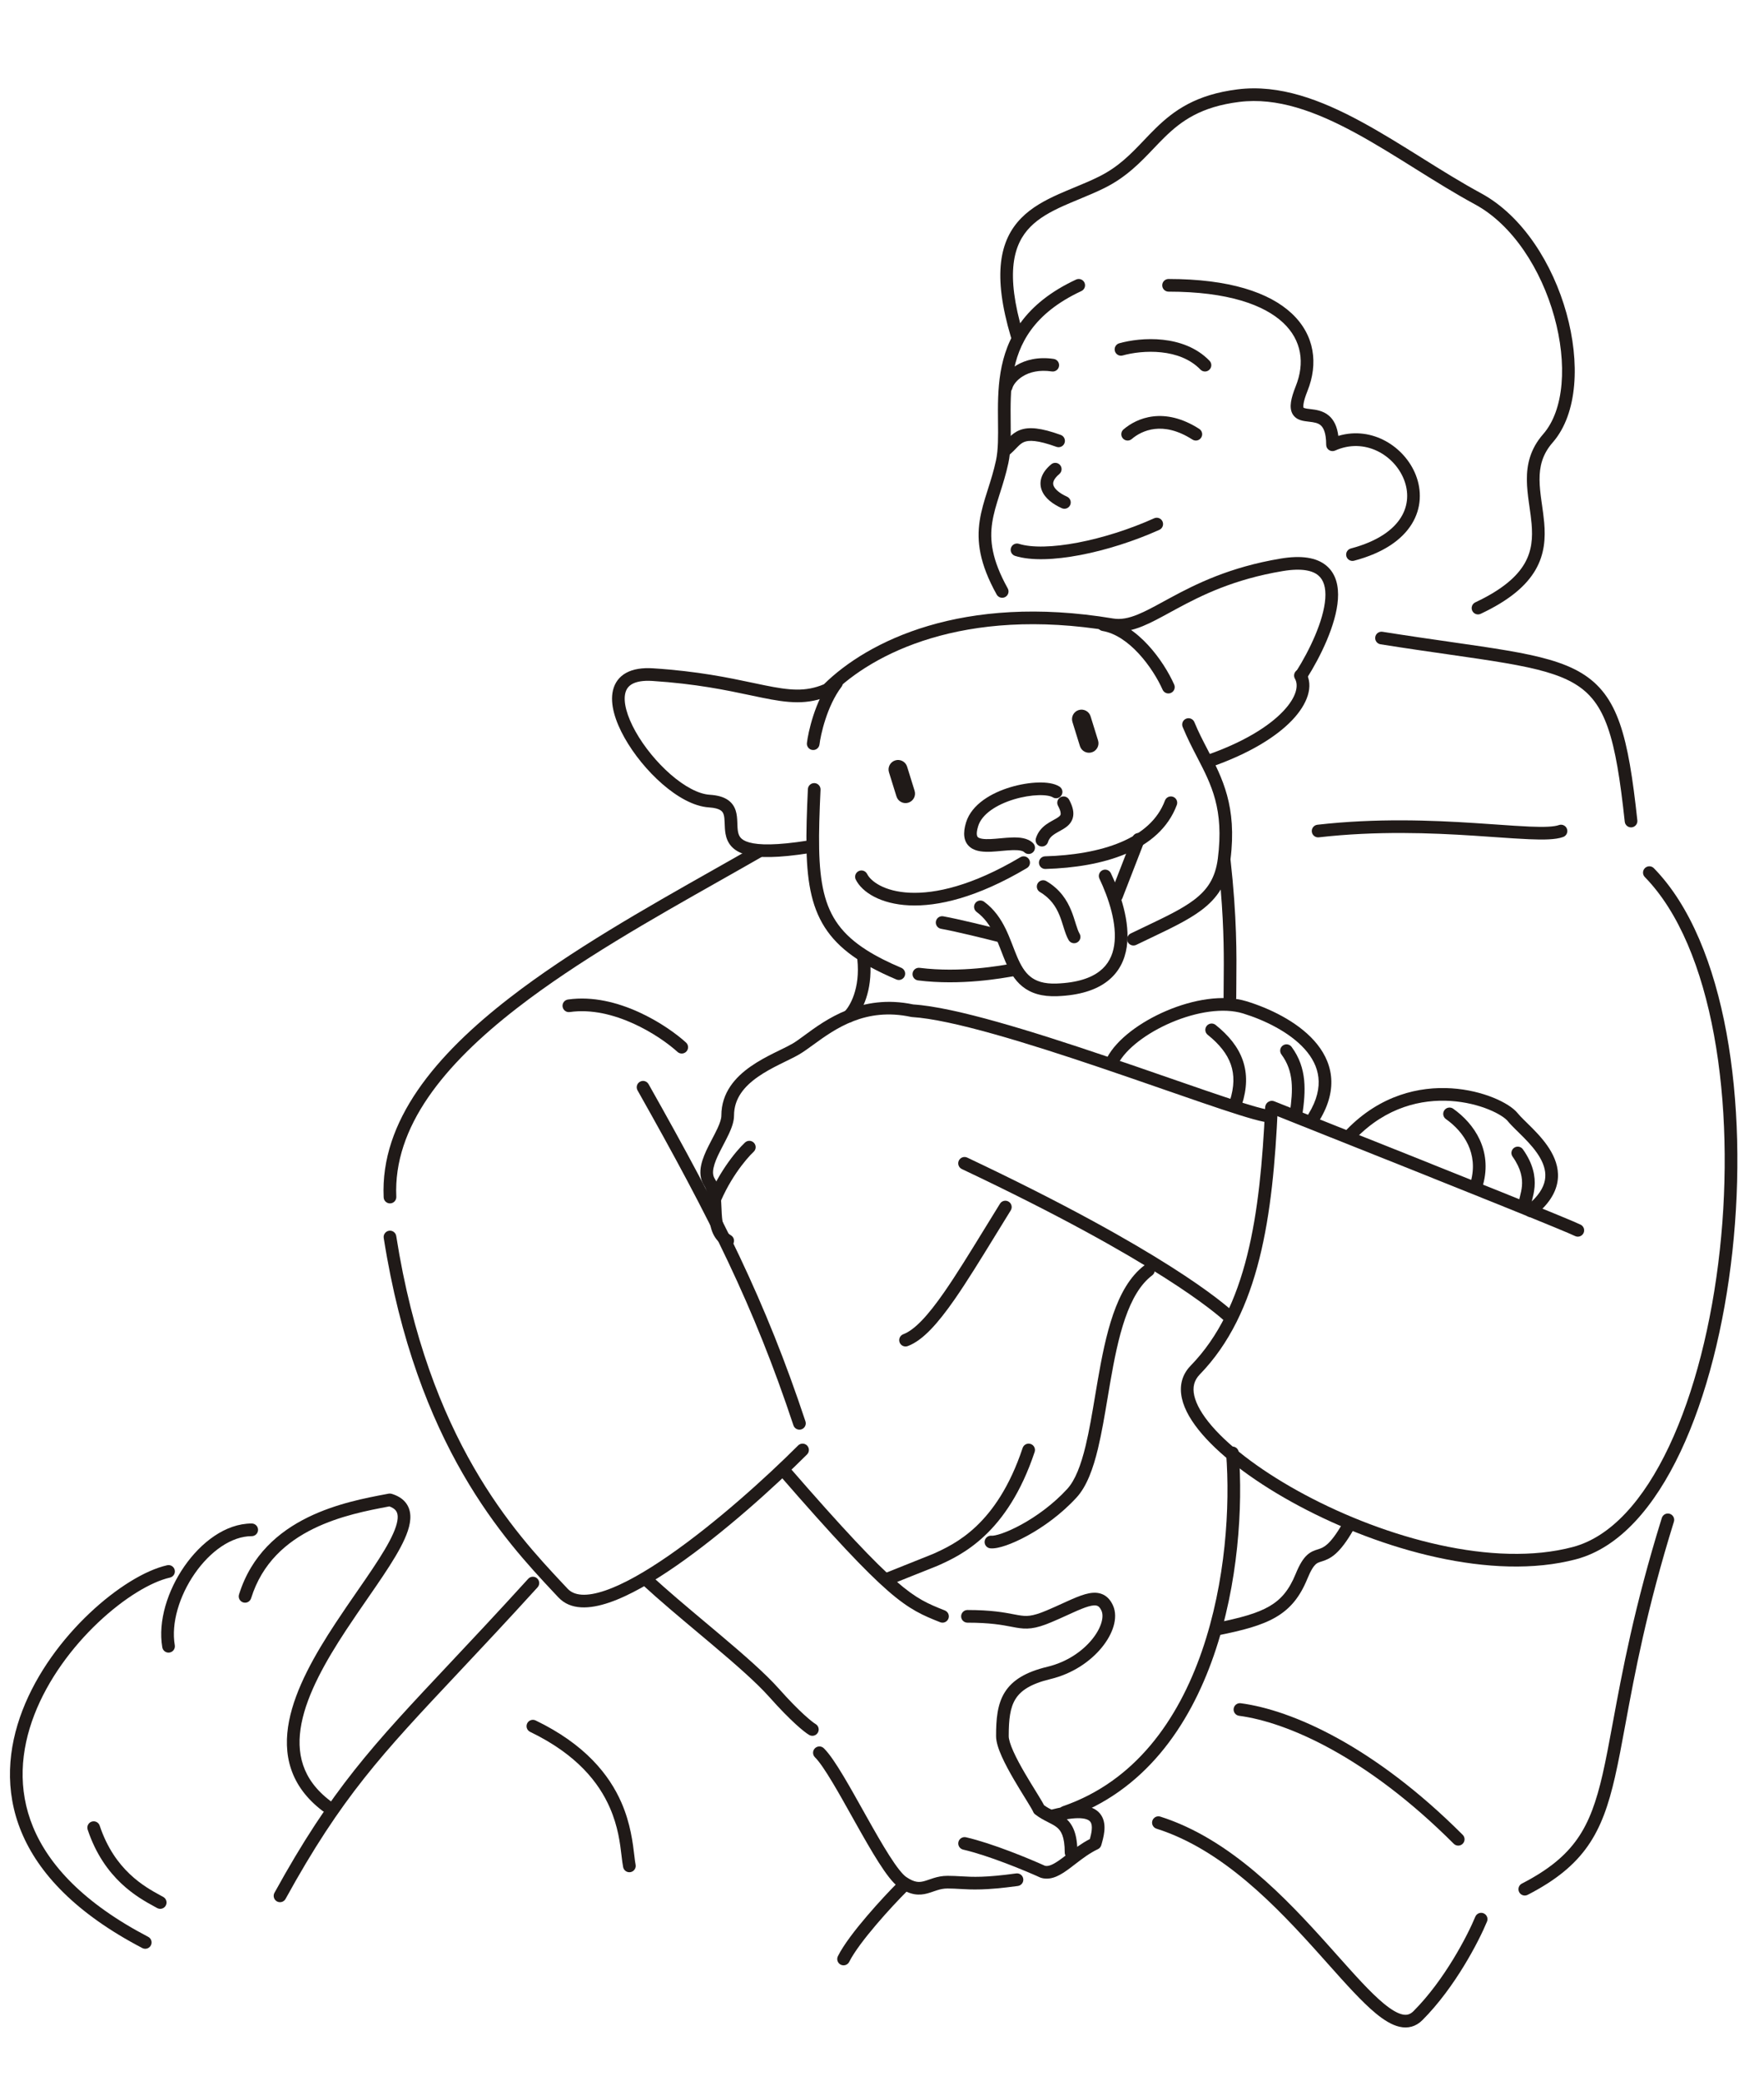 <svg width="156" height="184" viewBox="0 0 156 184" fill="none" xmlns="http://www.w3.org/2000/svg">
<path fill-rule="evenodd" clip-rule="evenodd" d="M119.848 11.745C116.342 9.846 112.942 8.594 109.591 9.013C106.207 9.436 104.476 10.689 102.998 12.132C102.671 12.45 102.351 12.787 102.023 13.131C100.868 14.344 99.622 15.652 97.707 16.609C96.973 16.976 96.178 17.306 95.412 17.624C94.946 17.817 94.492 18.006 94.069 18.195C92.908 18.716 91.889 19.279 91.116 20.066C89.631 21.578 88.876 24.114 90.472 29.48C90.56 29.776 90.391 30.088 90.095 30.176C89.798 30.264 89.487 30.095 89.398 29.799C87.757 24.277 88.409 21.224 90.317 19.281C91.241 18.341 92.415 17.709 93.611 17.174C94.099 16.955 94.578 16.757 95.051 16.561C95.78 16.259 96.495 15.963 97.207 15.607C98.93 14.746 100.005 13.619 101.139 12.432C101.485 12.068 101.837 11.699 102.215 11.331C103.827 9.757 105.774 8.362 109.452 7.902C113.163 7.438 116.825 8.834 120.381 10.761C122.162 11.725 123.939 12.836 125.7 13.936L125.707 13.941C127.476 15.047 129.226 16.14 130.974 17.087C134.685 19.097 137.328 23.376 138.529 27.691C139.132 29.859 139.382 32.069 139.21 34.055C139.038 36.035 138.442 37.838 137.308 39.134C136.391 40.182 136.141 41.269 136.15 42.43C136.154 43.021 136.225 43.627 136.313 44.264C136.331 44.393 136.35 44.524 136.369 44.656C136.441 45.165 136.516 45.694 136.562 46.221C136.676 47.561 136.607 48.981 135.799 50.383C134.995 51.777 133.506 53.074 130.946 54.278C130.666 54.41 130.332 54.29 130.201 54.01C130.069 53.73 130.189 53.397 130.469 53.265C132.911 52.116 134.18 50.949 134.829 49.823C135.474 48.705 135.552 47.551 135.446 46.316C135.404 45.824 135.334 45.335 135.262 44.83C135.243 44.694 135.223 44.556 135.204 44.418C135.115 43.774 135.035 43.107 135.03 42.438C135.02 41.08 135.323 39.702 136.465 38.397C137.391 37.339 137.935 35.794 138.094 33.958C138.253 32.128 138.024 30.054 137.45 27.991C136.297 23.847 133.791 19.886 130.441 18.072C128.66 17.107 126.882 15.996 125.122 14.896L125.114 14.891C123.346 13.786 121.595 12.692 119.848 11.745Z" fill="#201A18"/>
<path fill-rule="evenodd" clip-rule="evenodd" d="M95.905 24.993C96.035 25.273 95.914 25.606 95.634 25.737C93.498 26.734 92.106 27.911 91.191 29.157C90.276 30.403 89.815 31.749 89.587 33.119C89.357 34.498 89.364 35.886 89.378 37.224C89.379 37.267 89.379 37.309 89.379 37.352C89.393 38.62 89.406 39.874 89.177 40.942C88.966 41.929 88.688 42.801 88.434 43.602C88.415 43.661 88.396 43.721 88.377 43.78C88.105 44.638 87.87 45.408 87.749 46.206C87.513 47.756 87.698 49.471 89.119 52.029C89.269 52.299 89.172 52.64 88.902 52.79C88.631 52.94 88.29 52.843 88.14 52.572C86.619 49.834 86.363 47.871 86.642 46.037C86.778 45.142 87.039 44.294 87.31 43.442C87.328 43.385 87.346 43.327 87.364 43.27C87.621 42.464 87.882 41.64 88.082 40.708C88.284 39.764 88.273 38.618 88.259 37.284L88.258 37.235C88.245 35.907 88.234 34.425 88.482 32.935C88.732 31.437 89.245 29.914 90.289 28.494C91.332 27.073 92.883 25.785 95.161 24.722C95.441 24.592 95.774 24.713 95.905 24.993ZM102.782 25.23C102.782 24.921 103.033 24.67 103.342 24.67C108.699 24.67 112.255 25.857 114.245 27.727C116.276 29.637 116.587 32.172 115.632 34.559C115.418 35.093 115.313 35.465 115.277 35.72C115.258 35.845 115.259 35.93 115.265 35.984C115.268 36.011 115.272 36.028 115.275 36.039C115.277 36.047 115.28 36.051 115.28 36.053C115.28 36.053 115.282 36.054 115.283 36.055C115.292 36.062 115.316 36.075 115.367 36.091C115.483 36.128 115.636 36.147 115.879 36.175C115.89 36.177 115.902 36.178 115.914 36.179C116.342 36.229 117.005 36.305 117.534 36.766C117.973 37.148 118.251 37.724 118.355 38.544C121.378 37.646 124.232 39.53 125.203 41.996C125.738 43.352 125.722 44.919 124.856 46.329C123.994 47.73 122.34 48.898 119.75 49.583C119.451 49.663 119.144 49.484 119.065 49.185C118.986 48.887 119.164 48.58 119.463 48.501C121.875 47.862 123.237 46.823 123.902 45.742C124.562 44.669 124.583 43.477 124.161 42.406C123.299 40.218 120.668 38.674 118.071 39.843C117.898 39.92 117.697 39.905 117.537 39.802C117.378 39.699 117.281 39.522 117.281 39.332C117.281 38.231 117.018 37.801 116.799 37.611C116.555 37.398 116.226 37.343 115.75 37.288C115.739 37.286 115.728 37.285 115.716 37.284C115.513 37.26 115.258 37.231 115.032 37.16C114.778 37.08 114.488 36.926 114.306 36.605C114.133 36.299 114.114 35.937 114.168 35.559C114.224 35.178 114.364 34.713 114.592 34.144C115.403 32.118 115.125 30.091 113.478 28.543C111.79 26.957 108.578 25.79 103.342 25.79C103.033 25.79 102.782 25.539 102.782 25.23Z" fill="#201A18"/>
<path fill-rule="evenodd" clip-rule="evenodd" d="M116.575 50.874C116.082 50.465 115.145 50.214 113.439 50.499C109.113 51.22 106.249 52.649 104.037 53.845C103.847 53.948 103.659 54.051 103.475 54.151C102.601 54.628 101.798 55.067 101.048 55.373C100.124 55.75 99.215 55.956 98.248 55.795C85.169 53.615 77.117 57.838 73.578 61.377C73.528 61.426 73.471 61.465 73.407 61.493C71.397 62.378 69.665 62.158 67.387 61.695C67.058 61.628 66.716 61.556 66.358 61.48C64.239 61.032 61.559 60.465 57.697 60.215C56.839 60.16 56.274 60.284 55.916 60.48C55.578 60.665 55.386 60.936 55.299 61.294C55.207 61.673 55.23 62.169 55.389 62.765C55.545 63.356 55.825 64.01 56.203 64.686C56.961 66.037 58.087 67.42 59.303 68.478C60.536 69.551 61.78 70.218 62.771 70.279C63.41 70.32 63.918 70.451 64.306 70.695C64.711 70.95 64.937 71.298 65.058 71.669C65.172 72.017 65.192 72.387 65.203 72.691C65.205 72.738 65.207 72.784 65.208 72.829C65.217 73.096 65.225 73.319 65.263 73.532C65.306 73.766 65.379 73.942 65.504 74.084C65.63 74.226 65.849 74.38 66.263 74.495C67.121 74.734 68.672 74.767 71.457 74.327C71.763 74.279 72.049 74.487 72.097 74.793C72.146 75.098 71.937 75.385 71.632 75.433C68.826 75.876 67.069 75.882 65.963 75.574C65.395 75.416 64.968 75.167 64.665 74.825C64.363 74.483 64.227 74.094 64.162 73.731C64.107 73.431 64.097 73.117 64.088 72.855C64.087 72.813 64.086 72.772 64.084 72.733C64.073 72.424 64.053 72.198 63.994 72.016C63.942 71.856 63.862 71.739 63.709 71.643C63.539 71.536 63.238 71.431 62.701 71.397C61.338 71.312 59.861 70.448 58.568 69.323C57.257 68.182 56.049 66.699 55.227 65.233C54.815 64.5 54.493 63.757 54.306 63.052C54.121 62.353 54.059 61.655 54.211 61.031C54.367 60.386 54.746 59.845 55.377 59.498C55.989 59.163 56.792 59.035 57.77 59.098C61.717 59.353 64.473 59.936 66.595 60.386C66.951 60.461 67.288 60.532 67.611 60.598C69.815 61.046 71.234 61.197 72.862 60.509C76.715 56.711 85.118 52.472 98.432 54.691C99.116 54.805 99.804 54.671 100.625 54.336C101.311 54.056 102.045 53.655 102.918 53.179C103.107 53.076 103.302 52.97 103.505 52.86C105.764 51.639 108.753 50.145 113.254 49.394C115.079 49.09 116.423 49.293 117.29 50.012C118.171 50.742 118.398 51.866 118.319 53.002C118.161 55.256 116.772 58.077 115.585 59.956C115.42 60.217 115.074 60.295 114.813 60.13C114.552 59.965 114.474 59.619 114.639 59.358C115.806 57.51 117.065 54.887 117.202 52.924C117.27 51.95 117.055 51.272 116.575 50.874Z" fill="#201A18"/>
<path fill-rule="evenodd" clip-rule="evenodd" d="M114.721 59.253C114.988 59.097 115.331 59.187 115.486 59.454C116.201 60.678 115.627 62.263 114.267 63.688C112.871 65.15 110.493 66.641 107.057 67.836C106.765 67.938 106.446 67.783 106.344 67.491C106.243 67.199 106.397 66.88 106.689 66.778C110.021 65.62 112.223 64.208 113.457 62.914C114.728 61.583 114.835 60.559 114.519 60.018C114.363 59.751 114.454 59.408 114.721 59.253Z" fill="#201A18"/>
<path fill-rule="evenodd" clip-rule="evenodd" d="M104.895 63.553C105.181 63.435 105.508 63.572 105.626 63.858C105.977 64.715 106.387 65.504 106.797 66.292C108.1 68.801 109.403 71.308 108.819 75.992C109.393 81.159 109.36 84.441 109.336 86.917C109.331 87.381 109.327 87.817 109.327 88.231C109.327 88.541 109.076 88.791 108.767 88.791C108.458 88.791 108.207 88.541 108.207 88.231C108.207 87.81 108.211 87.37 108.216 86.903C108.236 84.869 108.261 82.33 107.954 78.656C107.523 79.368 106.946 79.962 106.227 80.499C105.075 81.362 103.533 82.096 101.678 82.98C101.292 83.164 100.893 83.354 100.481 83.554C100.202 83.688 99.868 83.572 99.733 83.293C99.599 83.015 99.715 82.68 99.993 82.546C100.427 82.336 100.84 82.139 101.233 81.952C103.086 81.068 104.501 80.393 105.556 79.603C106.779 78.688 107.479 77.643 107.7 75.917C108.257 71.564 107.138 69.404 105.865 66.95C105.438 66.126 104.994 65.268 104.59 64.283C104.472 63.997 104.609 63.67 104.895 63.553ZM72.03 69.249C72.339 69.263 72.578 69.525 72.564 69.834C72.378 73.864 72.327 76.723 72.863 78.935C73.385 81.089 74.469 82.636 76.64 84.018C77.484 84.555 78.495 85.07 79.707 85.582C79.992 85.703 80.125 86.031 80.005 86.316C79.884 86.601 79.556 86.734 79.271 86.614C78.429 86.257 77.669 85.896 76.984 85.52C77.043 87.996 76.103 89.641 75.463 90.254C75.24 90.468 74.885 90.46 74.671 90.237C74.457 90.014 74.465 89.659 74.688 89.446C75.121 89.031 76.102 87.443 75.816 84.818C73.56 83.322 72.351 81.575 71.775 79.199C71.194 76.803 71.261 73.776 71.445 69.783C71.46 69.474 71.722 69.235 72.03 69.249Z" fill="#201A18"/>
<path fill-rule="evenodd" clip-rule="evenodd" d="M80.761 88.82C76.173 87.85 72.987 90.196 71.122 91.57C70.722 91.864 70.383 92.113 70.104 92.276C69.808 92.449 69.442 92.628 69.017 92.836C68.838 92.923 68.648 93.016 68.449 93.115C67.794 93.442 67.066 93.829 66.387 94.303C65.035 95.249 63.794 96.61 63.794 98.645C63.794 98.918 63.677 99.292 63.449 99.784C63.311 100.081 63.158 100.372 62.997 100.68C62.888 100.889 62.774 101.105 62.658 101.337C62.388 101.877 62.125 102.465 62.006 103.042C61.885 103.627 61.901 104.26 62.264 104.83C62.459 105.138 62.563 105.509 62.62 105.95C62.66 106.267 62.674 106.581 62.688 106.919C62.695 107.066 62.701 107.217 62.71 107.375C62.766 108.341 62.914 109.524 64.072 110.199C64.339 110.355 64.682 110.265 64.838 109.998C64.994 109.731 64.903 109.388 64.636 109.232C64.029 108.878 63.883 108.276 63.828 107.311C63.821 107.189 63.816 107.057 63.81 106.921C63.794 106.565 63.778 106.174 63.73 105.806C63.663 105.284 63.527 104.731 63.208 104.229C63.056 103.99 63.016 103.685 63.103 103.268C63.19 102.843 63.396 102.364 63.66 101.838C63.754 101.65 63.859 101.449 63.966 101.244C64.14 100.91 64.32 100.567 64.465 100.255C64.701 99.745 64.914 99.18 64.914 98.645C64.914 97.142 65.807 96.076 67.029 95.221C67.638 94.795 68.308 94.438 68.949 94.117C69.122 94.031 69.296 93.946 69.466 93.862C69.911 93.645 70.335 93.438 70.668 93.243C71.048 93.022 71.464 92.72 71.926 92.384C73.832 90.999 76.514 89.05 80.567 89.923C80.595 89.929 80.623 89.933 80.651 89.935C82.388 90.041 84.95 90.614 87.911 91.446C90.86 92.274 94.164 93.346 97.37 94.43C99.31 95.086 101.206 95.744 102.965 96.354C104.117 96.753 105.211 97.133 106.221 97.478C108.744 98.341 110.766 99.001 111.77 99.195C112.073 99.253 112.367 99.054 112.425 98.75C112.484 98.447 112.285 98.153 111.981 98.095C111.073 97.92 109.14 97.293 106.583 96.418C105.584 96.077 104.493 95.698 103.341 95.299C101.577 94.687 99.669 94.026 97.728 93.37C94.516 92.284 91.191 91.204 88.213 90.368C85.27 89.541 82.626 88.94 80.761 88.82Z" fill="#201A18"/>
<path fill-rule="evenodd" clip-rule="evenodd" d="M66.676 101.058C66.887 101.284 66.875 101.638 66.649 101.849C65.968 102.485 64.319 104.46 63.412 107.068C63.31 107.36 62.991 107.514 62.699 107.413C62.407 107.311 62.253 106.992 62.354 106.7C63.33 103.893 65.094 101.769 65.885 101.031C66.111 100.82 66.465 100.832 66.676 101.058Z" fill="#201A18"/>
<path fill-rule="evenodd" clip-rule="evenodd" d="M121.621 56.332C121.67 56.027 121.956 55.819 122.262 55.867C124.487 56.22 126.491 56.508 128.284 56.766C130.194 57.04 131.864 57.28 133.31 57.528C136.125 58.011 138.245 58.548 139.842 59.508C141.474 60.49 142.517 61.885 143.247 63.973C143.967 66.032 144.395 68.794 144.799 72.544C144.832 72.851 144.61 73.127 144.303 73.16C143.995 73.194 143.719 72.971 143.686 72.664C143.281 68.91 142.863 66.266 142.19 64.343C141.527 62.449 140.63 61.288 139.265 60.468C137.863 59.625 135.928 59.114 133.12 58.632C131.672 58.383 130.033 58.148 128.148 57.877C126.364 57.621 124.359 57.334 122.086 56.973C121.781 56.925 121.573 56.638 121.621 56.332ZM145.47 76.764C145.691 76.548 146.045 76.552 146.261 76.773C149.5 80.088 151.58 85.338 152.681 91.328C153.784 97.332 153.917 104.15 153.204 110.678C152.491 117.203 150.93 123.469 148.623 128.361C146.327 133.228 143.233 136.859 139.384 137.88C135.663 138.867 131.346 138.65 127.073 137.715C122.794 136.779 118.52 135.113 114.867 133.161C111.22 131.213 108.152 128.958 106.313 126.821C105.396 125.756 104.748 124.679 104.521 123.648C104.286 122.586 104.504 121.578 105.295 120.765C110.278 115.639 111.443 107.5 111.886 97.916C111.9 97.607 112.162 97.368 112.471 97.382C112.78 97.397 113.019 97.659 113.004 97.967C112.564 107.51 111.413 116.077 106.097 121.545C105.601 122.056 105.451 122.666 105.614 123.407C105.785 124.18 106.302 125.091 107.162 126.091C108.876 128.083 111.813 130.26 115.394 132.173C118.968 134.083 123.145 135.71 127.312 136.621C131.485 137.535 135.609 137.723 139.097 136.797C142.457 135.906 145.358 132.658 147.61 127.884C149.85 123.134 151.387 116.996 152.091 110.556C152.794 104.119 152.66 97.411 151.579 91.53C150.496 85.635 148.474 80.641 145.461 77.556C145.244 77.335 145.249 76.98 145.47 76.764Z" fill="#201A18"/>
<path fill-rule="evenodd" clip-rule="evenodd" d="M84.794 102.631C84.927 102.351 85.26 102.232 85.54 102.364C102.995 110.62 108.207 115.232 109.139 116.061C109.37 116.266 109.391 116.62 109.185 116.851C108.98 117.082 108.626 117.103 108.395 116.898L108.391 116.894C107.547 116.144 102.42 111.587 85.061 103.376C84.782 103.244 84.662 102.91 84.794 102.631Z" fill="#201A18"/>
<path fill-rule="evenodd" clip-rule="evenodd" d="M67.635 74.973C67.789 75.241 67.697 75.583 67.428 75.737C66.21 76.437 64.951 77.15 63.668 77.875C57.642 81.284 51.09 84.991 45.755 89.12C39.26 94.147 34.767 99.654 35.047 105.828C35.061 106.137 34.822 106.399 34.513 106.413C34.205 106.427 33.943 106.188 33.929 105.879C33.621 99.107 38.543 93.286 45.069 88.234C50.475 84.05 57.115 80.295 63.142 76.886C64.418 76.164 65.667 75.458 66.871 74.766C67.139 74.612 67.481 74.705 67.635 74.973ZM34.401 108.832C34.706 108.784 34.993 108.992 35.041 109.298C37.877 127.342 45.569 135.548 49.775 140.036C49.92 140.191 50.062 140.341 50.198 140.487C50.776 141.106 51.844 141.218 53.509 140.652C55.132 140.101 57.093 138.977 59.165 137.54C63.301 134.673 67.748 130.652 70.579 127.821C70.798 127.602 71.152 127.602 71.371 127.821C71.589 128.04 71.589 128.394 71.371 128.613C68.513 131.47 64.014 135.541 59.803 138.461C57.703 139.917 55.64 141.111 53.87 141.712C52.143 142.299 50.45 142.398 49.38 141.251C49.245 141.107 49.106 140.959 48.963 140.807C44.699 136.256 36.824 127.852 33.935 109.472C33.887 109.166 34.096 108.88 34.401 108.832Z" fill="#201A18"/>
<path fill-rule="evenodd" clip-rule="evenodd" d="M56.594 95.656C56.863 95.504 57.204 95.599 57.356 95.869C63.837 107.357 67.7 115.044 71.23 125.687C71.327 125.98 71.168 126.297 70.875 126.394C70.581 126.491 70.264 126.332 70.167 126.039C66.67 115.496 62.847 107.881 56.381 96.419C56.229 96.149 56.324 95.808 56.594 95.656Z" fill="#201A18"/>
<path fill-rule="evenodd" clip-rule="evenodd" d="M111.962 97.698C112.076 97.411 112.401 97.27 112.689 97.385C121.869 101.033 128.438 103.659 132.809 105.421C137.161 107.175 139.366 108.086 139.785 108.296C140.062 108.434 140.174 108.77 140.036 109.047C139.897 109.323 139.561 109.435 139.284 109.297C138.918 109.114 136.778 108.228 132.39 106.459C128.021 104.698 121.455 102.074 112.275 98.425C111.988 98.311 111.847 97.985 111.962 97.698Z" fill="#201A18"/>
<path fill-rule="evenodd" clip-rule="evenodd" d="M147.663 133.861C147.368 133.77 147.054 133.935 146.963 134.23C144.525 142.072 143.449 147.898 142.633 152.317C142.313 154.045 142.034 155.557 141.729 156.891C141.182 159.276 140.558 161.078 139.507 162.586C138.461 164.085 136.961 165.338 134.588 166.56C134.313 166.701 134.205 167.039 134.347 167.314C134.488 167.589 134.826 167.697 135.101 167.555C137.584 166.276 139.246 164.917 140.426 163.226C141.6 161.543 142.263 159.575 142.82 157.141C143.139 155.75 143.425 154.201 143.748 152.448C144.562 148.04 145.616 142.336 148.032 134.562C148.124 134.267 147.959 133.953 147.663 133.861ZM109.098 151.094C109.057 151.401 109.273 151.682 109.579 151.723C113.838 152.291 120.855 155.331 128.564 163.04C128.782 163.258 129.137 163.258 129.355 163.04C129.574 162.821 129.574 162.467 129.355 162.248C121.527 154.42 114.296 151.222 109.727 150.613C109.421 150.572 109.139 150.788 109.098 151.094Z" fill="#201A18"/>
<path fill-rule="evenodd" clip-rule="evenodd" d="M68.971 129.629C68.737 129.832 68.712 130.185 68.915 130.419C73.769 136.008 76.56 138.961 78.514 140.664C80.495 142.39 81.633 142.845 83.125 143.442L83.143 143.449C83.43 143.564 83.756 143.424 83.871 143.137C83.986 142.85 83.846 142.524 83.559 142.409L83.517 142.392C82.097 141.825 81.087 141.421 79.25 139.82C77.361 138.174 74.617 135.277 69.76 129.684C69.558 129.451 69.204 129.426 68.971 129.629ZM93.948 141.793C93.516 141.99 93.054 142.201 92.55 142.413C91.873 142.698 91.429 142.824 91.072 142.87C90.725 142.915 90.429 142.888 90.031 142.819C89.906 142.797 89.775 142.772 89.632 142.745C88.823 142.59 87.672 142.369 85.558 142.369C85.249 142.369 84.998 142.62 84.998 142.929C84.998 143.238 85.249 143.489 85.558 143.489C87.563 143.489 88.626 143.692 89.425 143.845C89.57 143.873 89.707 143.899 89.839 143.922C90.287 144 90.708 144.046 91.216 143.981C91.714 143.917 92.263 143.749 92.984 143.445C93.505 143.226 93.989 143.005 94.426 142.806C94.583 142.734 94.733 142.665 94.877 142.601C95.435 142.349 95.888 142.159 96.266 142.052C96.651 141.943 96.878 141.945 97.019 141.992C97.13 142.028 97.268 142.12 97.407 142.425C97.517 142.668 97.539 143.027 97.402 143.49C97.267 143.949 96.987 144.468 96.564 144.983C95.719 146.015 94.352 146.975 92.636 147.387C90.728 147.845 89.533 148.558 88.852 149.653C88.19 150.719 88.088 152.044 88.088 153.522C88.088 154.056 88.319 154.713 88.601 155.342C88.894 155.994 89.282 156.704 89.672 157.372C90.007 157.946 90.349 158.5 90.638 158.969C90.686 159.047 90.733 159.122 90.778 159.195C90.936 159.453 91.072 159.675 91.177 159.855C91.288 160.044 91.345 160.155 91.365 160.204C91.401 160.295 91.461 160.375 91.538 160.436C91.929 160.743 92.323 160.945 92.653 161.113L92.665 161.119C93.004 161.291 93.254 161.418 93.465 161.589C93.822 161.879 94.16 162.37 94.16 163.821C94.16 164.13 94.411 164.381 94.72 164.381C95.029 164.381 95.28 164.13 95.28 163.821C95.28 162.182 94.887 161.3 94.169 160.719C93.864 160.472 93.518 160.296 93.215 160.142C93.196 160.133 93.178 160.124 93.16 160.115C92.868 159.967 92.597 159.825 92.334 159.633C92.281 159.528 92.214 159.41 92.144 159.291C92.032 159.098 91.889 158.865 91.731 158.608C91.685 158.533 91.638 158.457 91.59 158.379C91.3 157.909 90.966 157.369 90.639 156.808C90.257 156.152 89.891 155.482 89.623 154.884C89.344 154.263 89.207 153.797 89.207 153.522C89.207 152.043 89.326 151.014 89.804 150.244C90.263 149.504 91.128 148.901 92.898 148.476C94.86 148.005 96.436 146.906 97.43 145.693C97.927 145.087 98.29 144.438 98.476 143.807C98.661 143.181 98.683 142.528 98.426 141.962C98.197 141.458 97.857 141.09 97.37 140.929C96.913 140.777 96.424 140.844 95.962 140.974C95.494 141.107 94.972 141.33 94.418 141.58C94.265 141.649 94.109 141.72 93.948 141.793Z" fill="#201A18"/>
<path fill-rule="evenodd" clip-rule="evenodd" d="M56.788 139.346C56.997 139.118 57.351 139.104 57.579 139.313C59.037 140.654 60.738 142.082 62.418 143.492C62.844 143.849 63.268 144.206 63.687 144.559C65.741 146.293 67.668 147.965 68.877 149.325C69.808 150.372 70.554 151.118 71.106 151.623C71.668 152.138 72.005 152.382 72.12 152.448C72.388 152.601 72.482 152.943 72.328 153.211C72.175 153.48 71.833 153.573 71.564 153.42C71.336 153.289 70.923 152.974 70.35 152.449C69.766 151.914 68.992 151.14 68.04 150.069C66.894 148.78 65.031 147.159 62.965 145.415C62.552 145.066 62.132 144.714 61.708 144.358C60.027 142.947 58.299 141.497 56.821 140.137C56.593 139.928 56.578 139.573 56.788 139.346Z" fill="#201A18"/>
<path fill-rule="evenodd" clip-rule="evenodd" d="M72.064 154.601C71.848 154.822 71.851 155.176 72.072 155.393C72.454 155.768 72.99 156.562 73.629 157.63C74.161 158.516 74.737 159.546 75.326 160.599C75.435 160.793 75.544 160.988 75.654 161.183C76.352 162.428 77.058 163.671 77.702 164.68C78.024 165.185 78.337 165.64 78.63 166.012C78.916 166.376 79.211 166.695 79.503 166.896C79.992 167.232 80.434 167.424 80.862 167.499C81.295 167.573 81.67 167.52 82.005 167.431C82.169 167.387 82.327 167.334 82.472 167.284C82.495 167.276 82.517 167.269 82.539 167.261C82.663 167.218 82.779 167.178 82.901 167.141C83.179 167.056 83.462 166.995 83.792 166.995C84.189 166.995 84.537 167.015 84.9 167.036C85.953 167.097 87.133 167.165 90.014 166.773C90.32 166.731 90.535 166.449 90.493 166.143C90.452 165.836 90.169 165.622 89.863 165.663C87.097 166.04 86.032 165.978 84.996 165.918C84.618 165.897 84.244 165.875 83.792 165.875C83.314 165.875 82.916 165.965 82.574 166.07C82.431 166.114 82.293 166.161 82.17 166.204C82.149 166.211 82.128 166.218 82.108 166.225C81.964 166.275 81.839 166.317 81.717 166.349C81.483 166.411 81.278 166.434 81.053 166.395C80.824 166.356 80.531 166.244 80.137 165.974C79.988 165.871 79.777 165.66 79.509 165.32C79.248 164.988 78.958 164.567 78.646 164.078C78.021 163.099 77.33 161.883 76.63 160.635C76.522 160.442 76.414 160.249 76.305 160.055C75.717 159.004 75.13 157.956 74.59 157.054C73.961 156.004 73.357 155.085 72.856 154.594C72.635 154.377 72.281 154.38 72.064 154.601Z" fill="#201A18"/>
<path fill-rule="evenodd" clip-rule="evenodd" d="M97.66 161.949C97.614 162.393 97.488 162.835 97.391 163.168C97.346 163.322 97.237 163.45 97.092 163.518C96.357 163.864 95.725 164.35 95.102 164.828C94.934 164.958 94.766 165.086 94.598 165.212C94.219 165.493 93.821 165.765 93.417 165.936C93.004 166.11 92.539 166.197 92.054 166.048C92.031 166.041 92.009 166.032 91.987 166.022C90.644 165.412 87.416 164.073 85.178 163.557C84.877 163.488 84.689 163.187 84.758 162.886C84.828 162.584 85.129 162.397 85.43 162.466C87.761 163.004 91.035 164.362 92.412 164.986C92.559 165.023 92.736 165.008 92.982 164.904C93.254 164.789 93.56 164.588 93.93 164.313C94.069 164.21 94.216 164.096 94.371 163.977C94.944 163.535 95.621 163.014 96.383 162.62C96.456 162.355 96.52 162.088 96.546 161.834C96.581 161.498 96.54 161.273 96.449 161.131C96.375 161.014 96.205 160.856 95.728 160.798C95.236 160.739 94.479 160.799 93.346 161.086C93.046 161.162 92.742 160.98 92.666 160.68C92.59 160.381 92.771 160.076 93.071 160C94.262 159.699 95.172 159.604 95.861 159.687C96.565 159.771 97.089 160.05 97.394 160.53C97.683 160.983 97.705 161.511 97.66 161.949Z" fill="#201A18"/>
<path fill-rule="evenodd" clip-rule="evenodd" d="M108.947 127.916C109.256 127.892 109.525 128.122 109.549 128.431C109.922 133.197 109.523 140.081 107.35 146.367C105.177 152.654 101.196 158.425 94.351 160.782C94.058 160.883 93.74 160.728 93.639 160.435C93.538 160.143 93.694 159.824 93.986 159.724C100.382 157.521 104.18 152.11 106.292 146.001C108.404 139.892 108.796 133.168 108.433 128.518C108.409 128.21 108.639 127.94 108.947 127.916Z" fill="#201A18"/>
<path fill-rule="evenodd" clip-rule="evenodd" d="M80.146 166.508C80.365 166.726 80.365 167.081 80.146 167.3C79.567 167.878 78.525 168.978 77.513 170.165C76.49 171.365 75.538 172.606 75.102 173.48C74.963 173.757 74.627 173.869 74.35 173.731C74.074 173.593 73.962 173.256 74.1 172.98C74.605 171.97 75.639 170.637 76.661 169.439C77.694 168.228 78.756 167.106 79.354 166.508C79.573 166.289 79.927 166.289 80.146 166.508Z" fill="#201A18"/>
<path fill-rule="evenodd" clip-rule="evenodd" d="M47.502 139.572C47.731 139.78 47.748 140.135 47.54 140.363C44.843 143.33 42.551 145.769 40.543 147.905C33.76 155.122 30.216 158.893 25.253 167.916C25.104 168.187 24.764 168.286 24.493 168.137C24.222 167.988 24.123 167.647 24.272 167.376C29.307 158.221 32.954 154.342 39.767 147.093C41.77 144.963 44.046 142.542 46.711 139.61C46.919 139.381 47.273 139.364 47.502 139.572Z" fill="#201A18"/>
<path fill-rule="evenodd" clip-rule="evenodd" d="M34.368 132.08C34.457 132.064 34.549 132.069 34.636 132.095C35.128 132.245 35.538 132.478 35.83 132.819C36.128 133.166 36.266 133.58 36.288 134.019C36.33 134.855 35.951 135.829 35.418 136.833C34.873 137.859 34.109 139.017 33.269 140.245C33.012 140.62 32.748 141.002 32.48 141.39C31.864 142.282 31.226 143.206 30.6 144.156C28.8 146.894 27.183 149.747 26.663 152.393C26.406 153.706 26.423 154.942 26.805 156.079C27.184 157.211 27.937 158.285 29.22 159.255C29.466 159.441 29.515 159.793 29.328 160.039C29.142 160.286 28.791 160.334 28.544 160.148C27.104 159.058 26.203 157.806 25.743 156.435C25.285 155.07 25.28 153.628 25.565 152.178C26.13 149.297 27.86 146.284 29.665 143.541C30.297 142.579 30.948 141.637 31.567 140.741C31.834 140.356 32.094 139.979 32.345 139.613C33.185 138.384 33.916 137.273 34.429 136.308C34.953 135.322 35.195 134.583 35.17 134.075C35.158 133.842 35.091 133.677 34.98 133.548C34.879 133.43 34.712 133.308 34.434 133.207C34.419 133.21 34.405 133.213 34.39 133.216C32.575 133.558 30.059 134.033 27.73 135.175C25.336 136.348 23.179 138.207 22.207 141.33C22.115 141.625 21.802 141.79 21.506 141.698C21.211 141.606 21.046 141.293 21.138 140.997C22.226 137.499 24.654 135.435 27.238 134.169C29.706 132.959 32.352 132.46 34.155 132.121C34.227 132.107 34.299 132.094 34.368 132.08ZM17.222 139.147C15.86 141.111 15.121 143.538 15.457 145.482C15.509 145.787 15.305 146.077 15 146.129C14.695 146.182 14.406 145.977 14.353 145.673C13.953 143.35 14.832 140.628 16.302 138.509C17.765 136.401 19.935 134.719 22.261 134.719C22.57 134.719 22.821 134.97 22.821 135.279C22.821 135.588 22.57 135.839 22.261 135.839C20.468 135.839 18.592 137.173 17.222 139.147ZM15.451 138.834C15.519 139.136 15.329 139.435 15.027 139.503C13.366 139.876 10.981 141.298 8.678 143.476C6.389 145.642 4.246 148.494 3.032 151.645C1.821 154.79 1.54 158.21 2.926 161.563C4.314 164.921 7.407 168.294 13.104 171.269C13.379 171.412 13.485 171.751 13.341 172.025C13.198 172.299 12.86 172.405 12.586 172.262C6.734 169.205 3.409 165.663 1.891 161.991C0.372 158.315 0.698 154.59 1.987 151.243C3.274 147.902 5.527 144.915 7.909 142.663C10.277 140.422 12.839 138.847 14.782 138.411C15.084 138.343 15.383 138.532 15.451 138.834Z" fill="#201A18"/>
<path fill-rule="evenodd" clip-rule="evenodd" d="M8.107 161.083C8.401 160.985 8.718 161.144 8.816 161.437C10.134 165.392 12.796 166.846 14.202 167.614C14.287 167.66 14.367 167.704 14.441 167.745C14.712 167.895 14.809 168.236 14.659 168.506C14.509 168.777 14.168 168.874 13.898 168.724C13.823 168.683 13.743 168.639 13.657 168.592C12.21 167.802 9.212 166.167 7.753 161.791C7.656 161.498 7.814 161.181 8.107 161.083Z" fill="#201A18"/>
<path fill-rule="evenodd" clip-rule="evenodd" d="M103.61 90.406C101.405 91.342 99.578 92.747 98.894 94.05C98.75 94.324 98.412 94.429 98.138 94.285C97.864 94.142 97.759 93.803 97.902 93.529C98.763 91.89 100.872 90.352 103.172 89.376C105.479 88.396 108.165 87.902 110.259 88.547C112.214 89.148 114.661 90.29 116.212 92.018C116.995 92.891 117.568 93.933 117.706 95.142C117.844 96.356 117.539 97.675 116.678 99.084C116.517 99.348 116.172 99.431 115.908 99.27C115.644 99.109 115.561 98.764 115.722 98.5C116.48 97.261 116.698 96.189 116.593 95.269C116.488 94.346 116.049 93.512 115.379 92.766C114.024 91.257 111.801 90.192 109.93 89.617C108.199 89.084 105.809 89.473 103.61 90.406ZM128.293 97.355C125.716 97.189 122.611 97.884 119.911 100.654C119.696 100.875 119.341 100.88 119.12 100.664C118.898 100.448 118.894 100.094 119.11 99.873C122.074 96.831 125.516 96.055 128.365 96.238C129.784 96.329 131.059 96.659 132.062 97.065C133.041 97.462 133.834 97.961 134.219 98.442C134.343 98.598 134.527 98.788 134.765 99.024C134.84 99.098 134.919 99.176 135.003 99.258C135.176 99.428 135.366 99.614 135.555 99.806C136.118 100.378 136.742 101.071 137.184 101.855C137.629 102.643 137.911 103.562 137.725 104.563C137.539 105.564 136.904 106.548 135.714 107.504C135.473 107.698 135.12 107.659 134.927 107.418C134.733 107.177 134.771 106.825 135.012 106.631C136.066 105.785 136.502 105.017 136.624 104.359C136.746 103.699 136.573 103.051 136.209 102.405C135.842 101.754 135.303 101.146 134.757 100.592C134.575 100.406 134.399 100.234 134.229 100.067C134.144 99.984 134.06 99.901 133.977 99.82C133.741 99.585 133.514 99.354 133.344 99.142C133.141 98.887 132.563 98.476 131.641 98.103C130.744 97.739 129.586 97.439 128.293 97.355Z" fill="#201A18"/>
<path fill-rule="evenodd" clip-rule="evenodd" d="M106.715 90.718C106.908 90.477 107.26 90.438 107.502 90.631C108.656 91.554 109.493 92.573 109.906 93.762C110.322 94.959 110.288 96.263 109.818 97.714C109.723 98.008 109.407 98.169 109.113 98.074C108.818 97.978 108.657 97.663 108.753 97.369C109.165 96.097 109.168 95.048 108.849 94.13C108.526 93.204 107.855 92.347 106.802 91.505C106.561 91.312 106.522 90.96 106.715 90.718ZM113.44 92.457C113.689 92.273 114.039 92.326 114.223 92.574C115.619 94.463 115.468 96.511 115.173 98.577C115.129 98.883 114.846 99.096 114.539 99.052C114.233 99.008 114.021 98.725 114.064 98.418C114.358 96.365 114.427 94.735 113.322 93.24C113.139 92.991 113.191 92.641 113.44 92.457ZM127.734 98.174C127.913 97.922 128.262 97.862 128.514 98.041C130.401 99.377 131.976 101.728 131.159 104.749C131.078 105.048 130.771 105.224 130.472 105.144C130.174 105.063 129.997 104.756 130.078 104.457C130.732 102.035 129.512 100.119 127.867 98.954C127.615 98.776 127.555 98.426 127.734 98.174Z" fill="#201A18"/>
<path fill-rule="evenodd" clip-rule="evenodd" d="M133.899 101.498C134.152 101.319 134.501 101.379 134.68 101.632C135.602 102.934 135.785 104.04 135.71 104.957C135.673 105.401 135.577 105.787 135.5 106.091C135.415 106.424 135.371 106.603 135.371 106.737C135.371 107.046 135.121 107.296 134.811 107.296C134.502 107.296 134.251 107.046 134.251 106.737C134.251 106.452 134.332 106.14 134.398 105.879C134.404 105.858 134.409 105.836 134.415 105.815C134.491 105.514 134.566 105.208 134.594 104.866C134.647 104.211 134.536 103.367 133.766 102.278C133.587 102.026 133.647 101.677 133.899 101.498Z" fill="#201A18"/>
<path fill-rule="evenodd" clip-rule="evenodd" d="M130.347 73.898C126.551 73.653 121.76 73.46 116.631 74.043C116.324 74.078 116.047 73.857 116.012 73.55C115.977 73.243 116.198 72.965 116.505 72.93C121.734 72.336 126.604 72.535 130.419 72.781C131.096 72.824 131.736 72.869 132.339 72.911C133.444 72.989 134.422 73.057 135.262 73.093C135.908 73.12 136.456 73.127 136.902 73.104C137.358 73.081 137.667 73.029 137.857 72.96C138.147 72.855 138.469 73.005 138.574 73.295C138.68 73.586 138.53 73.907 138.239 74.013C137.89 74.14 137.447 74.198 136.959 74.223C136.461 74.248 135.874 74.239 135.214 74.211C134.36 74.175 133.355 74.105 132.238 74.027C131.638 73.985 131.006 73.941 130.347 73.898Z" fill="#201A18"/>
<path fill-rule="evenodd" clip-rule="evenodd" d="M49.753 89.018C49.709 88.712 49.922 88.429 50.228 88.385C52.434 88.07 54.639 88.659 56.472 89.49C58.308 90.322 59.821 91.418 60.667 92.189C60.896 92.397 60.912 92.751 60.704 92.98C60.495 93.208 60.141 93.225 59.913 93.016C59.149 92.32 57.733 91.29 56.01 90.51C54.284 89.728 52.303 89.219 50.386 89.493C50.08 89.537 49.797 89.325 49.753 89.018Z" fill="#201A18"/>
<path fill-rule="evenodd" clip-rule="evenodd" d="M101.91 161.003C102.004 160.709 102.319 160.545 102.613 160.639C108.812 162.604 113.761 167.876 117.537 172.091C117.783 172.366 118.024 172.636 118.259 172.9C119.856 174.689 121.211 176.209 122.373 177.168C123.041 177.72 123.582 178.032 124.015 178.13C124.396 178.217 124.699 178.144 125 177.843C127.753 175.09 129.797 171.123 130.468 169.493C130.586 169.207 130.913 169.07 131.199 169.188C131.485 169.306 131.622 169.633 131.504 169.919C130.802 171.624 128.688 175.738 125.791 178.635C125.209 179.217 124.51 179.392 123.766 179.222C123.073 179.064 122.366 178.615 121.66 178.032C120.427 177.013 119.005 175.418 117.421 173.642C117.185 173.378 116.946 173.109 116.703 172.838C112.901 168.594 108.14 163.566 102.275 161.706C101.98 161.613 101.817 161.298 101.91 161.003Z" fill="#201A18"/>
<path fill-rule="evenodd" clip-rule="evenodd" d="M102.009 111.991C102.195 112.239 102.145 112.59 101.897 112.775C100.853 113.559 100.09 114.886 99.502 116.584C98.916 118.275 98.527 120.258 98.177 122.28C98.102 122.718 98.028 123.159 97.954 123.598C97.691 125.168 97.43 126.723 97.099 128.1C96.679 129.845 96.12 131.423 95.206 132.42C93.863 133.886 92.266 135.025 90.88 135.787C90.186 136.168 89.536 136.459 88.986 136.651C88.463 136.833 87.954 136.952 87.578 136.915C87.27 136.884 87.046 136.61 87.076 136.302C87.107 135.994 87.382 135.77 87.689 135.801C87.803 135.812 88.111 135.77 88.618 135.593C89.098 135.426 89.691 135.162 90.341 134.805C91.642 134.091 93.135 133.023 94.381 131.664C95.085 130.895 95.594 129.568 96.01 127.837C96.331 126.503 96.583 125.001 96.845 123.438C96.92 122.993 96.996 122.542 97.074 122.089C97.424 120.065 97.825 118.003 98.444 116.217C99.06 114.44 99.916 112.861 101.225 111.879C101.473 111.694 101.824 111.744 102.009 111.991ZM91.145 127.686C91.439 127.783 91.597 128.1 91.499 128.394C90.296 132.004 88.68 134.292 87.086 135.796C85.497 137.295 83.956 137.989 82.965 138.435L82.959 138.438C82.952 138.441 82.945 138.444 82.937 138.447L78.524 140.212C78.237 140.327 77.911 140.187 77.796 139.9C77.681 139.613 77.821 139.287 78.108 139.173L82.51 137.412C83.481 136.975 84.874 136.343 86.317 134.982C87.764 133.617 89.287 131.492 90.437 128.04C90.535 127.746 90.852 127.588 91.145 127.686Z" fill="#201A18"/>
<path fill-rule="evenodd" clip-rule="evenodd" d="M89.203 106.261C89.466 106.423 89.547 106.768 89.385 107.031C88.939 107.752 88.507 108.455 88.09 109.135C86.726 111.356 85.51 113.338 84.403 114.928C83.678 115.968 82.987 116.86 82.318 117.553C81.654 118.241 80.979 118.768 80.278 119.031C79.988 119.139 79.665 118.993 79.557 118.703C79.448 118.414 79.595 118.091 79.885 117.982C80.361 117.804 80.899 117.411 81.513 116.775C82.122 116.144 82.774 115.307 83.484 114.288C84.57 112.727 85.763 110.785 87.122 108.571C87.542 107.886 87.978 107.175 88.433 106.442C88.595 106.179 88.94 106.098 89.203 106.261Z" fill="#201A18"/>
<path fill-rule="evenodd" clip-rule="evenodd" d="M119.494 134.498C119.762 134.652 119.856 134.994 119.702 135.262C119.099 136.318 118.595 136.963 118.14 137.373C117.667 137.799 117.269 137.95 116.942 138.055C116.92 138.062 116.899 138.069 116.879 138.075C116.612 138.161 116.494 138.199 116.347 138.334C116.174 138.494 115.936 138.825 115.615 139.61C114.964 141.201 114.118 142.254 112.82 143.009C111.559 143.743 109.904 144.173 107.7 144.614C107.397 144.675 107.102 144.478 107.041 144.175C106.98 143.872 107.177 143.577 107.48 143.516C109.69 143.074 111.175 142.671 112.257 142.041C113.302 141.433 114.002 140.595 114.579 139.186C114.92 138.353 115.233 137.838 115.589 137.511C115.925 137.201 116.269 137.093 116.522 137.014C116.549 137.005 116.574 136.997 116.598 136.99C116.841 136.911 117.078 136.823 117.391 136.541C117.722 136.243 118.156 135.71 118.73 134.707C118.883 134.438 119.225 134.345 119.494 134.498Z" fill="#201A18"/>
<path fill-rule="evenodd" clip-rule="evenodd" d="M103.743 70.461C104.033 70.569 104.18 70.891 104.072 71.181C103.303 73.245 101.633 74.625 99.564 75.501C97.499 76.374 94.996 76.767 92.456 76.841C92.147 76.851 91.889 76.607 91.88 76.298C91.871 75.989 92.114 75.731 92.423 75.722C94.885 75.65 97.237 75.27 99.127 74.47C101.012 73.672 102.394 72.478 103.023 70.79C103.131 70.5 103.453 70.353 103.743 70.461ZM91.008 75.996C91.166 76.262 91.079 76.606 90.813 76.763C86.409 79.376 82.935 80.176 80.405 80.059C77.903 79.944 76.248 78.916 75.682 77.783C75.543 77.506 75.655 77.17 75.932 77.032C76.209 76.893 76.545 77.005 76.683 77.282C76.999 77.914 78.177 78.836 80.456 78.941C82.707 79.045 85.965 78.337 90.241 75.8C90.507 75.643 90.851 75.73 91.008 75.996Z" fill="#201A18"/>
<path fill-rule="evenodd" clip-rule="evenodd" d="M82.767 81.48C82.821 81.176 83.112 80.973 83.416 81.027C84.761 81.267 87.404 81.92 88.548 82.213C88.848 82.29 89.028 82.595 88.951 82.894C88.874 83.194 88.569 83.374 88.27 83.298C87.12 83.003 84.517 82.361 83.22 82.13C82.915 82.075 82.712 81.784 82.767 81.48Z" fill="#201A18"/>
<path fill-rule="evenodd" clip-rule="evenodd" d="M93.695 80.935C93.388 80.187 92.919 79.444 91.966 78.879C91.7 78.722 91.612 78.378 91.769 78.112C91.927 77.846 92.27 77.758 92.536 77.916C93.759 78.64 94.362 79.61 94.731 80.51C94.888 80.891 95.005 81.267 95.106 81.591C95.121 81.64 95.136 81.688 95.15 81.734C95.267 82.106 95.361 82.373 95.473 82.566C95.629 82.833 95.539 83.176 95.271 83.332C95.004 83.487 94.662 83.397 94.506 83.13C94.32 82.812 94.195 82.427 94.082 82.07C94.066 82.02 94.051 81.97 94.035 81.919C93.933 81.594 93.832 81.268 93.695 80.935Z" fill="#201A18"/>
<path fill-rule="evenodd" clip-rule="evenodd" d="M97.496 76.953C97.776 76.82 98.11 76.94 98.242 77.219C99.059 78.942 99.978 81.519 99.641 83.749C99.47 84.89 98.966 85.96 97.946 86.756C96.937 87.543 95.482 88.015 93.491 88.091C92.148 88.142 91.165 87.833 90.422 87.237C89.697 86.656 89.265 85.85 88.922 85.048C88.79 84.739 88.665 84.414 88.543 84.096C88.506 84.002 88.47 83.909 88.434 83.817C88.274 83.405 88.112 83.004 87.923 82.618C87.548 81.85 87.081 81.166 86.369 80.641C86.12 80.457 86.068 80.107 86.251 79.858C86.435 79.609 86.786 79.556 87.034 79.74C87.941 80.41 88.508 81.265 88.93 82.127C89.139 82.556 89.316 82.993 89.478 83.41C89.517 83.511 89.555 83.609 89.593 83.707C89.713 84.02 89.829 84.319 89.952 84.608C90.276 85.366 90.619 85.96 91.123 86.364C91.609 86.754 92.309 87.016 93.448 86.972C95.295 86.902 96.494 86.469 97.257 85.873C98.01 85.286 98.397 84.496 98.534 83.583C98.817 81.704 98.032 79.39 97.23 77.699C97.098 77.419 97.217 77.085 97.496 76.953Z" fill="#201A18"/>
<path fill-rule="evenodd" clip-rule="evenodd" d="M100.881 73.7C101.169 73.812 101.312 74.136 101.2 74.425L99.259 79.427C99.147 79.715 98.823 79.858 98.535 79.746C98.246 79.634 98.103 79.31 98.215 79.022L100.157 74.02C100.268 73.731 100.593 73.588 100.881 73.7Z" fill="#201A18"/>
<path fill-rule="evenodd" clip-rule="evenodd" d="M87.626 71.648C87.05 72.063 86.66 72.539 86.502 73.061C86.264 73.843 86.448 74.005 86.495 74.042C86.554 74.089 86.667 74.141 86.871 74.173C87.073 74.204 87.322 74.209 87.615 74.196C87.885 74.184 88.171 74.158 88.474 74.13C88.498 74.128 88.522 74.126 88.546 74.123C88.868 74.094 89.208 74.064 89.531 74.055C89.851 74.047 90.183 74.058 90.488 74.122C90.792 74.186 91.113 74.31 91.364 74.562C91.583 74.78 91.583 75.135 91.364 75.353C91.146 75.572 90.791 75.572 90.572 75.353C90.53 75.311 90.441 75.256 90.259 75.218C90.077 75.18 89.844 75.167 89.56 75.175C89.279 75.182 88.973 75.209 88.648 75.238C88.622 75.241 88.597 75.243 88.571 75.245C88.275 75.273 87.963 75.301 87.665 75.315C87.342 75.329 87.009 75.327 86.701 75.279C86.395 75.232 86.07 75.134 85.801 74.921C85.19 74.438 85.154 73.644 85.43 72.735C85.684 71.903 86.272 71.243 86.972 70.739C87.672 70.235 88.519 69.861 89.36 69.609C90.202 69.356 91.064 69.217 91.808 69.196C92.18 69.185 92.533 69.204 92.845 69.257C93.151 69.309 93.455 69.4 93.7 69.559C93.96 69.727 94.034 70.074 93.866 70.333C93.698 70.593 93.351 70.667 93.092 70.499C93.025 70.456 92.887 70.4 92.657 70.361C92.435 70.323 92.158 70.306 91.839 70.315C91.201 70.333 90.438 70.454 89.682 70.681C88.925 70.908 88.2 71.235 87.626 71.648ZM93.794 70.491C94.067 70.346 94.406 70.449 94.552 70.722C94.871 71.32 95.012 71.862 94.865 72.355C94.717 72.85 94.326 73.13 94.026 73.312C93.918 73.378 93.796 73.445 93.685 73.506C93.641 73.53 93.599 73.553 93.561 73.575C93.411 73.659 93.278 73.738 93.159 73.826C92.928 73.995 92.764 74.184 92.681 74.459C92.591 74.754 92.278 74.921 91.982 74.831C91.686 74.741 91.52 74.428 91.61 74.132C91.784 73.561 92.135 73.189 92.495 72.924C92.671 72.794 92.853 72.688 93.014 72.598C93.069 72.567 93.12 72.539 93.168 72.512C93.27 72.457 93.358 72.408 93.446 72.355C93.707 72.197 93.771 72.104 93.791 72.036C93.812 71.966 93.834 71.754 93.564 71.249C93.418 70.976 93.522 70.637 93.794 70.491Z" fill="#201A18"/>
<path fill-rule="evenodd" clip-rule="evenodd" d="M79.17 67.241C79.613 67.103 80.084 67.351 80.221 67.794L80.883 69.927C81.021 70.37 80.773 70.841 80.33 70.978C79.887 71.116 79.417 70.868 79.279 70.425L78.617 68.292C78.48 67.849 78.727 67.378 79.17 67.241Z" fill="#201A18"/>
<path fill-rule="evenodd" clip-rule="evenodd" d="M95.394 62.789C95.837 62.652 96.308 62.899 96.445 63.342L97.107 65.476C97.245 65.919 96.997 66.389 96.554 66.527C96.111 66.664 95.641 66.416 95.503 65.974L94.841 63.84C94.704 63.397 94.951 62.927 95.394 62.789Z" fill="#201A18"/>
<path fill-rule="evenodd" clip-rule="evenodd" d="M74.314 59.947C74.561 60.134 74.608 60.485 74.421 60.731C73.775 61.581 73.309 62.65 72.991 63.628C72.674 64.603 72.516 65.45 72.472 65.828C72.436 66.135 72.157 66.355 71.85 66.319C71.543 66.282 71.324 66.004 71.36 65.697C71.413 65.242 71.587 64.323 71.926 63.281C72.264 62.242 72.778 61.042 73.53 60.054C73.717 59.807 74.068 59.76 74.314 59.947Z" fill="#201A18"/>
<path fill-rule="evenodd" clip-rule="evenodd" d="M97.037 55.151C97.088 54.846 97.376 54.64 97.681 54.691C99.181 54.941 100.5 55.926 101.531 57.043C102.57 58.168 103.375 59.489 103.838 60.533C103.964 60.815 103.837 61.146 103.554 61.272C103.272 61.398 102.941 61.27 102.815 60.988C102.396 60.045 101.656 58.829 100.709 57.802C99.754 56.767 98.645 55.987 97.497 55.795C97.192 55.745 96.986 55.456 97.037 55.151Z" fill="#201A18"/>
<path fill-rule="evenodd" clip-rule="evenodd" d="M46.621 152.396C46.756 152.118 47.09 152.001 47.369 152.135C51.751 154.251 53.885 156.947 54.958 159.404C55.763 161.247 55.969 162.996 56.098 164.091C56.136 164.421 56.168 164.692 56.208 164.888C56.268 165.191 56.072 165.486 55.768 165.547C55.465 165.607 55.17 165.411 55.109 165.108C55.051 164.815 55.01 164.47 54.964 164.079C54.833 162.98 54.66 161.519 53.932 159.852C52.97 157.65 51.033 155.147 46.882 153.144C46.603 153.009 46.487 152.674 46.621 152.396Z" fill="#201A18"/>
<path fill-rule="evenodd" clip-rule="evenodd" d="M90.297 85.635C90.353 85.939 90.151 86.23 89.847 86.285C89.83 86.288 89.813 86.292 89.795 86.295C88.653 86.503 84.989 87.17 81.189 86.695C80.882 86.656 80.664 86.377 80.703 86.07C80.741 85.763 81.021 85.545 81.328 85.584C84.956 86.037 88.482 85.396 89.606 85.191C89.62 85.189 89.633 85.186 89.646 85.184C89.951 85.129 90.242 85.33 90.297 85.635Z" fill="#201A18"/>
<path fill-rule="evenodd" clip-rule="evenodd" d="M102.706 31.157C101.416 31.018 100.145 31.192 99.285 31.433C98.987 31.517 98.678 31.343 98.595 31.045C98.511 30.747 98.685 30.438 98.983 30.355C99.961 30.081 101.375 29.887 102.826 30.043C104.276 30.199 105.815 30.711 106.966 31.903C107.181 32.125 107.175 32.48 106.952 32.694C106.73 32.909 106.376 32.903 106.161 32.681C105.252 31.739 103.996 31.295 102.706 31.157ZM88.439 34.069C88.741 32.86 90.448 31.336 93.183 31.738C93.489 31.783 93.701 32.067 93.656 32.373C93.611 32.679 93.326 32.891 93.02 32.846C90.753 32.512 89.665 33.784 89.525 34.34C89.45 34.64 89.146 34.822 88.846 34.748C88.546 34.672 88.364 34.368 88.439 34.069ZM102.114 37.933C101.226 38.037 100.536 38.437 100.087 38.822C99.852 39.024 99.498 38.996 99.297 38.762C99.096 38.527 99.123 38.173 99.358 37.972C99.938 37.475 100.83 36.956 101.984 36.821C103.147 36.684 104.526 36.945 106.056 37.926C106.317 38.093 106.393 38.439 106.226 38.7C106.059 38.96 105.713 39.036 105.452 38.869C104.114 38.011 102.992 37.83 102.114 37.933ZM89.869 39.639C89.719 39.794 89.535 39.985 89.347 40.147C89.112 40.348 88.758 40.321 88.557 40.086C88.356 39.851 88.383 39.498 88.618 39.296C88.769 39.166 88.881 39.05 89.007 38.919C89.083 38.839 89.165 38.754 89.263 38.658C89.499 38.427 89.786 38.186 90.188 38.031C90.988 37.724 92.059 37.827 93.807 38.459C94.098 38.565 94.248 38.886 94.143 39.176C94.038 39.467 93.717 39.617 93.426 39.512C91.717 38.894 90.986 38.924 90.59 39.076C90.394 39.152 90.236 39.273 90.046 39.459C89.996 39.508 89.936 39.57 89.869 39.639Z" fill="#201A18"/>
<path fill-rule="evenodd" clip-rule="evenodd" d="M102.807 46.112C102.934 46.394 102.809 46.726 102.527 46.853C100.281 47.863 97.793 48.649 95.533 49.081C93.296 49.507 91.195 49.605 89.771 49.157C89.476 49.064 89.312 48.75 89.404 48.455C89.497 48.16 89.811 47.996 90.106 48.088C91.256 48.45 93.128 48.4 95.323 47.981C97.495 47.566 99.899 46.807 102.067 45.831C102.349 45.705 102.681 45.83 102.807 46.112Z" fill="#201A18"/>
<path fill-rule="evenodd" clip-rule="evenodd" d="M93.751 41.126C93.95 41.363 93.919 41.716 93.683 41.915C93.381 42.169 93.237 42.385 93.177 42.547C93.12 42.697 93.126 42.825 93.174 42.952C93.287 43.246 93.667 43.606 94.361 43.919C94.643 44.046 94.769 44.377 94.642 44.659C94.515 44.941 94.184 45.067 93.902 44.94C93.125 44.59 92.402 44.068 92.128 43.351C91.983 42.972 91.975 42.562 92.128 42.154C92.276 41.757 92.565 41.393 92.962 41.059C93.198 40.86 93.551 40.89 93.751 41.126Z" fill="#201A18"/>
</svg>

